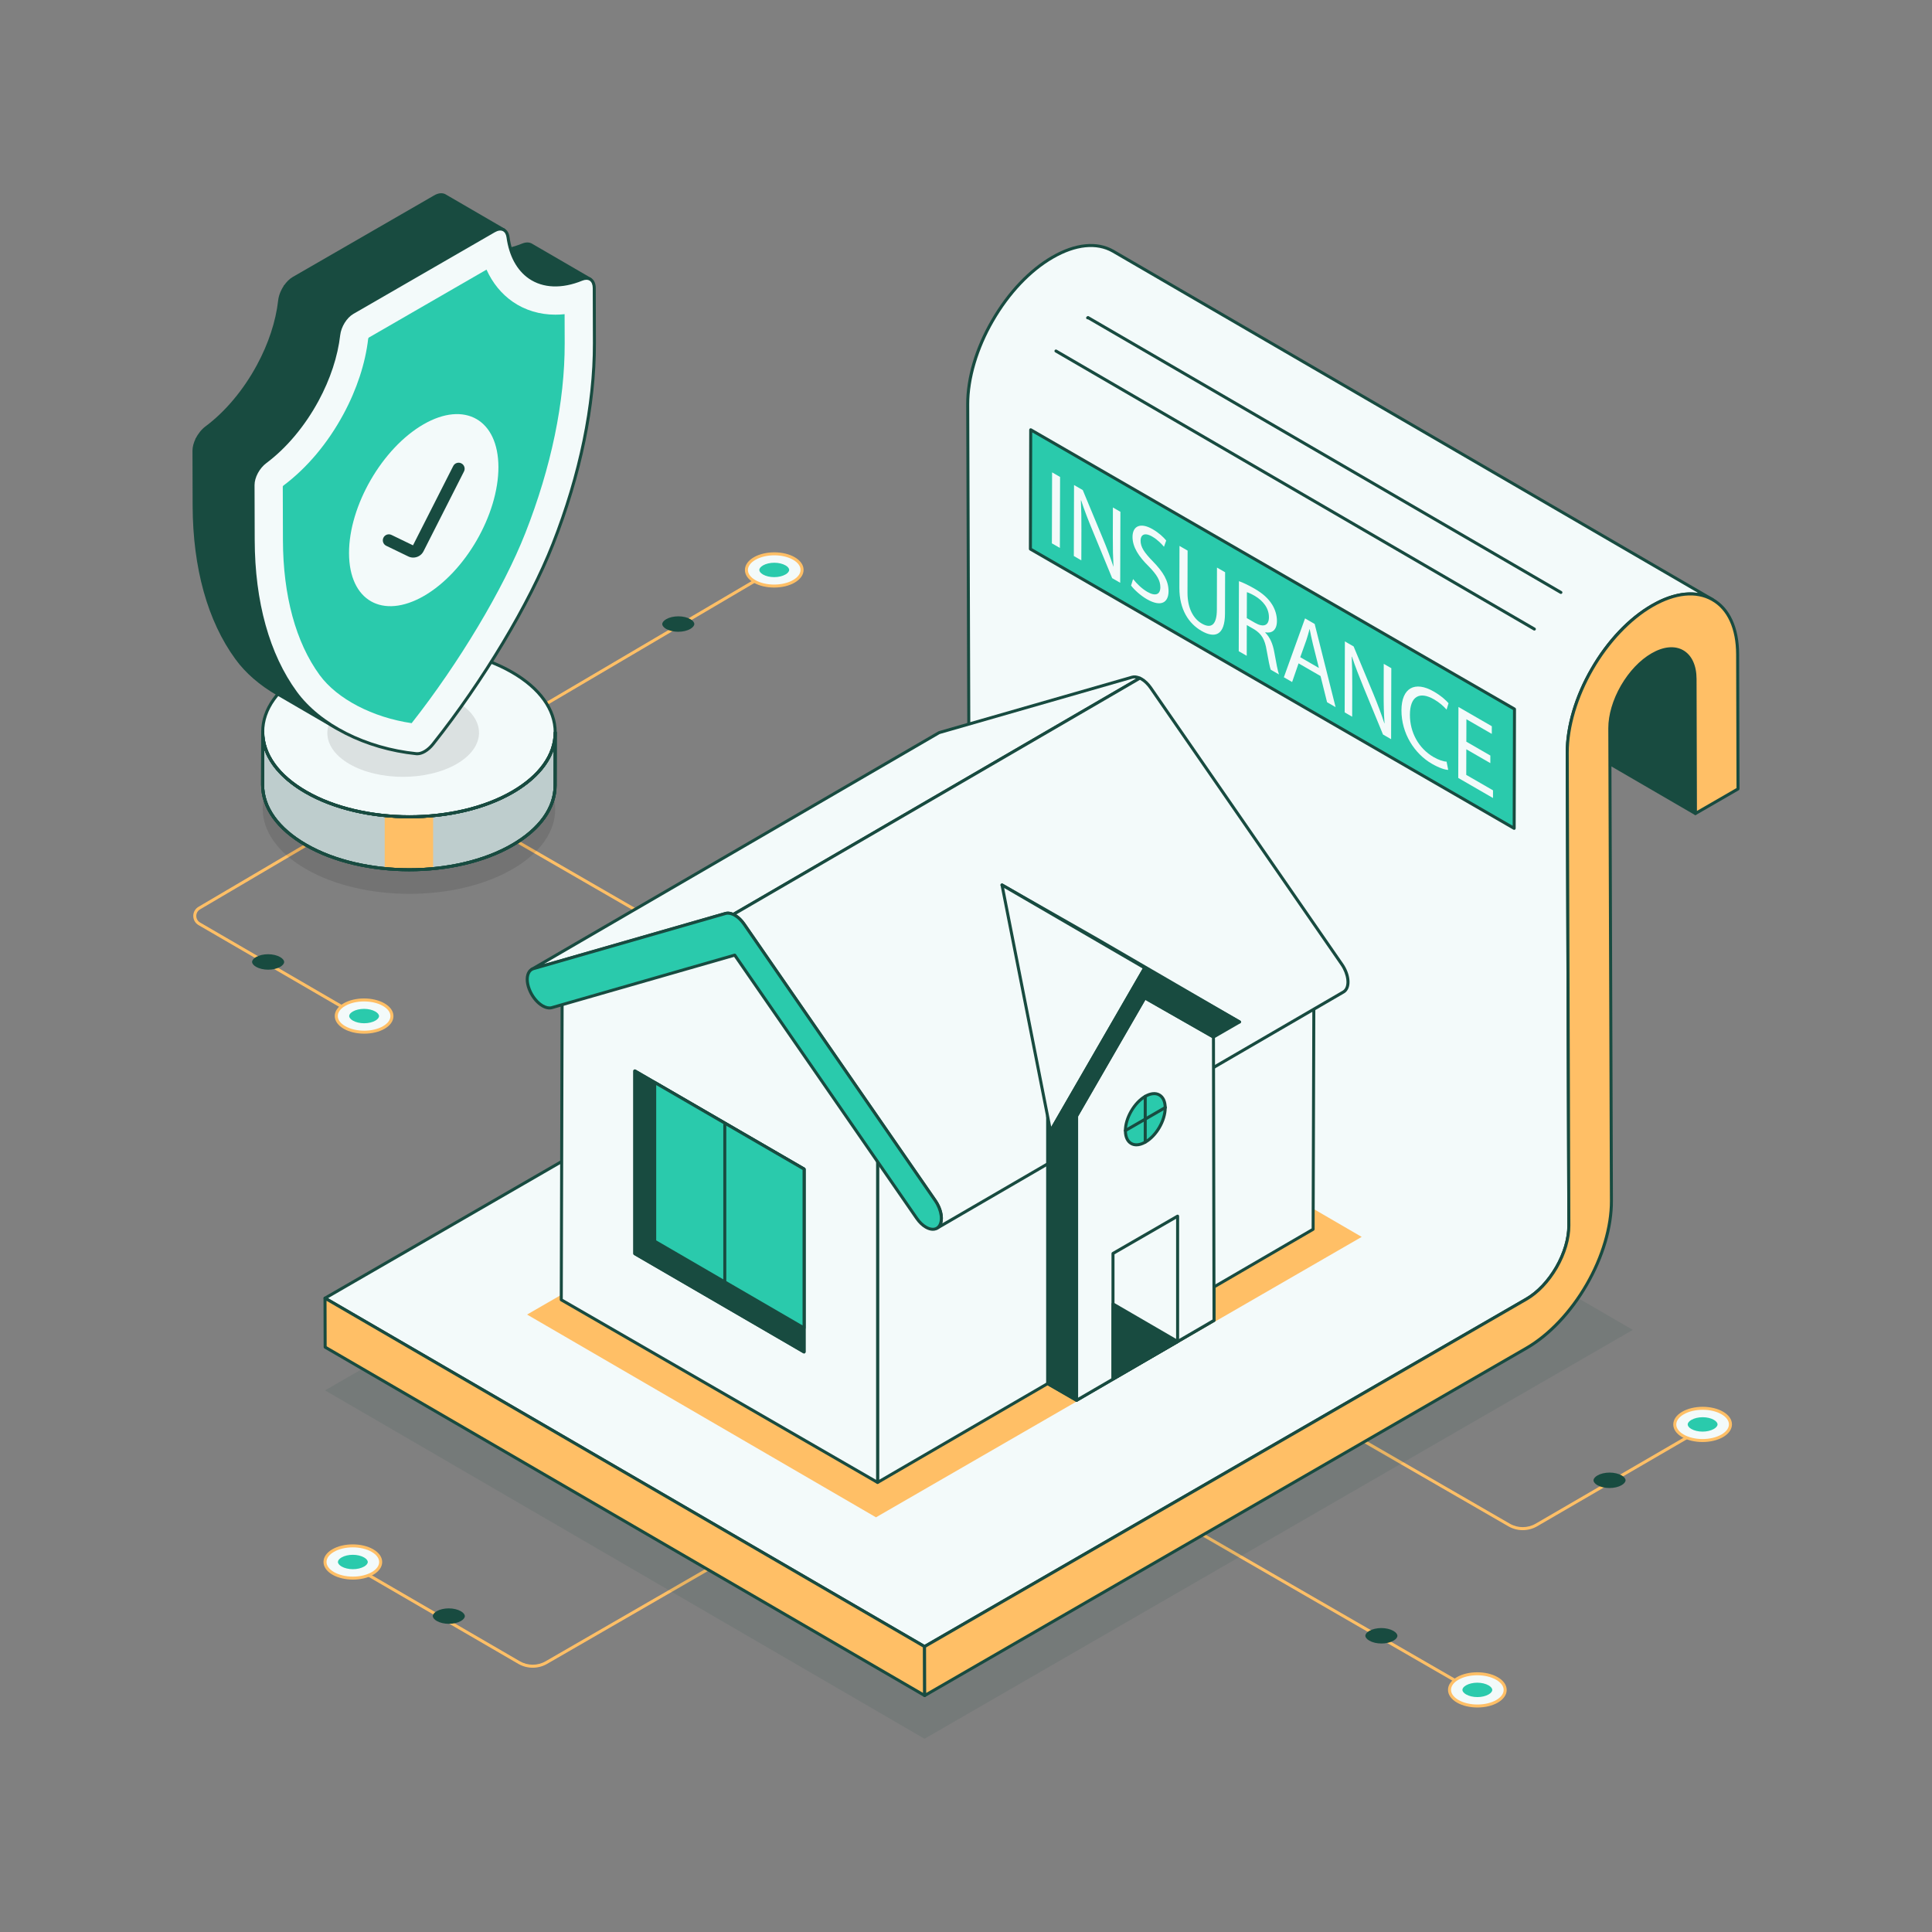 <svg xmlns="http://www.w3.org/2000/svg" enable-background="new 0 0 2500 2500" viewBox="0 0 2500 2500"><rect x="0" y="0" width="2500" height="2500" fill="#808080" stroke="none"/><path fill="#ffbf66" d="M465.02,1317.73c-0.34,0-0.67-0.09-0.98-0.26l-207.1-120.36c-4.28-2.49-6.84-6.94-6.84-11.9    c0.01-4.96,2.58-9.4,6.87-11.88L994.8,738.88c0.94-0.54,2.13-0.24,2.68,0.69c0.54,0.93,0.24,2.12-0.69,2.67L258.93,1176.7    c-3.09,1.78-4.92,4.96-4.93,8.51c0,3.55,1.83,6.74,4.9,8.52L466,1314.09c0.93,0.54,1.24,1.74,0.7,2.67    C466.34,1317.38,465.69,1317.73,465.02,1317.73z" class="colordbdee4 svgShape"/><path fill="#f3fafa" d="M445.77,1329.53c-14.11-8.15-14.19-21.36-0.17-29.51c14.02-8.15,36.84-8.14,50.95,0     c14.11,8.15,14.18,21.36,0.16,29.5S459.88,1337.68,445.77,1329.53z" class="colorfff svgShape"/><path fill="#ffbf66" d="M471.27,1337.55c-9.57,0-19.16-2.11-26.47-6.33c-7.48-4.32-11.6-10.17-11.62-16.5     c-0.01-6.28,4.05-12.1,11.43-16.39c14.55-8.45,38.28-8.44,52.91,0c7.48,4.32,11.59,10.17,11.6,16.49     c0.01,6.28-4.05,12.1-11.43,16.39C490.42,1335.44,480.85,1337.55,471.27,1337.55z M471.03,1295.85c-8.87,0-17.73,1.95-24.45,5.86     c-6.13,3.56-9.5,8.18-9.5,13.01c0.01,4.87,3.44,9.53,9.66,13.12l0,0c13.54,7.82,35.52,7.82,48.98,0c6.14-3.56,9.5-8.18,9.5-13.01     c-0.01-4.87-3.43-9.52-9.65-13.11C488.8,1297.8,479.9,1295.85,471.03,1295.85z" class="colordbdee4 svgShape"/><path fill="#2acaac" d="M471.07,1305.47c5.5,0,10.82,1.25,14.61,3.44c3.04,1.75,4.78,3.91,4.78,5.91c0,1.98-1.71,4.11-4.69,5.84     c-3.75,2.18-9.05,3.43-14.55,3.43c-5.5,0-10.82-1.25-14.59-3.43c-3.04-1.75-4.78-3.91-4.79-5.92c0-1.98,1.7-4.11,4.68-5.84     C460.28,1306.72,465.58,1305.47,471.07,1305.47z" class="color1fb6ff svgShape"/><path fill="#184b40" d="M346.85,1234.77c5.91,0,11.63,1.34,15.69,3.69c3.26,1.88,5.13,4.2,5.14,6.35c0,2.12-1.83,4.41-5.04,6.27    c-4.03,2.34-9.72,3.68-15.62,3.68c-5.9,0-11.62-1.34-15.67-3.69c-3.26-1.88-5.14-4.2-5.14-6.35c0-2.12,1.83-4.41,5.03-6.27    C335.26,1236.11,340.95,1234.77,346.85,1234.77z" class="color373b42 svgShape"/><path fill="#f3fafa" d="M976.49,722.75c-14.11,8.15-14.19,21.36-0.17,29.51c14.01,8.15,36.83,8.14,50.93,0      c14.11-8.15,14.18-21.36,0.16-29.5C1013.4,714.61,990.6,714.6,976.49,722.75z" class="colorfff svgShape"/><path fill="#ffbf66" d="M1001.75,760.28c-9.57,0-19.14-2.11-26.41-6.34c-7.38-4.29-11.43-10.11-11.42-16.39      c0.01-6.32,4.13-12.18,11.61-16.5l0,0c14.63-8.45,38.34-8.44,52.88,0.01c7.38,4.29,11.44,10.11,11.42,16.39      c-0.01,6.32-4.13,12.17-11.6,16.49C1020.92,758.17,1011.33,760.28,1001.75,760.28z M1001.98,718.57      c-8.86,0-17.74,1.96-24.51,5.87l0,0c-6.22,3.59-9.65,8.25-9.66,13.12c-0.01,4.83,3.36,9.45,9.49,13.01      c13.45,7.82,35.43,7.82,48.97-0.01c6.22-3.59,9.64-8.25,9.65-13.11c0.01-4.83-3.36-9.45-9.49-13.01      C1019.7,720.53,1010.85,718.57,1001.98,718.57z M976.5,722.75h0.05H976.5z" class="colordbdee4 svgShape"/><path fill="#2acaac" d="M1001.79,746.81c5.5,0,10.82-1.25,14.6-3.44c3.04-1.75,4.78-3.91,4.78-5.91c0-1.98-1.71-4.11-4.69-5.84      c-3.75-2.18-9.05-3.43-14.54-3.43c-5.49,0-10.81,1.25-14.59,3.43c-3.04,1.75-4.78,3.91-4.79,5.92c0,1.98,1.7,4.11,4.68,5.84      C991,745.56,996.3,746.81,1001.79,746.81z" class="color1fb6ff svgShape"/><path fill="#184b40" d="M877.6,817.51c5.91,0,11.62-1.34,15.68-3.69c3.26-1.88,5.13-4.2,5.14-6.35c0-2.12-1.83-4.41-5.03-6.27     c-4.03-2.34-9.72-3.68-15.62-3.68c-5.9,0-11.61,1.34-15.67,3.69c-3.26,1.88-5.14,4.2-5.14,6.35c0,2.12,1.83,4.41,5.03,6.27     C866.01,816.17,871.7,817.51,877.6,817.51z" class="color373b42 svgShape"/><path fill="#ffbf66" d="M1185.92 1389.3c-.34 0-.67-.08-.98-.26l-677.5-391.16c-.93-.54-1.25-1.73-.72-2.67.54-.94 1.75-1.25 2.67-.71l677.5 391.16c.93.54 1.25 1.73.72 2.67C1187.24 1388.95 1186.59 1389.3 1185.92 1389.3zM689.34 2158.03c-6.46 0-12.93-1.68-18.69-5.02l-207.06-120.33c-.93-.54-1.24-1.74-.7-2.67.53-.94 1.73-1.24 2.67-.71l207.06 120.32c10.28 5.99 23.08 5.99 33.38.05l208.49-120.37c.91-.53 2.11-.23 2.67.71.53.93.21 2.13-.72 2.67l-208.49 120.37C702.2 2156.37 695.77 2158.03 689.34 2158.03z" class="colordbdee4 svgShape"/><path fill="#f3fafa" d="M481.96,2006.45c14.11,8.15,14.19,21.36,0.17,29.51s-36.83,8.14-50.93,0c-14.11-8.15-14.18-21.36-0.16-29.5      C445.05,1998.31,467.85,1998.31,481.96,2006.45z" class="colorfff svgShape"/><path fill="#ffbf66" d="M456.7,2043.99c-9.57,0-19.16-2.11-26.48-6.34c-7.47-4.32-11.59-10.17-11.6-16.49      c-0.01-6.28,4.05-12.1,11.43-16.39c14.54-8.44,38.26-8.45,52.88-0.01c7.48,4.32,11.6,10.17,11.61,16.49      c0.01,6.28-4.05,12.1-11.43,16.39C475.85,2041.88,466.28,2043.99,456.7,2043.99z M456.46,2002.28c-8.86,0-17.72,1.95-24.44,5.86      c-6.14,3.56-9.5,8.19-9.5,13.01c0.01,4.87,3.43,9.52,9.65,13.11c13.54,7.82,35.52,7.83,48.97,0.01c6.13-3.56,9.5-8.18,9.5-13.01      c-0.01-4.87-3.44-9.53-9.66-13.12l0,0C474.21,2004.23,465.34,2002.28,456.46,2002.28z" class="colordbdee4 svgShape"/><path fill="#2acaac" d="M456.66,2030.52c-5.5,0-10.82-1.25-14.6-3.44c-3.04-1.75-4.78-3.91-4.78-5.91c0-1.98,1.71-4.11,4.69-5.84      c3.75-2.18,9.05-3.43,14.54-3.43c5.49,0,10.81,1.25,14.59,3.43c3.04,1.75,4.78,3.91,4.79,5.92c0,1.98-1.7,4.11-4.68,5.84      C467.45,2029.27,462.15,2030.52,456.66,2030.52z" class="color1fb6ff svgShape"/><path fill="#184b40" d="M580.85,2101.22c-5.91,0-11.62-1.34-15.68-3.69c-3.26-1.88-5.13-4.2-5.14-6.35c0-2.12,1.83-4.41,5.03-6.27     c4.03-2.34,9.72-3.68,15.62-3.68c5.9,0,11.61,1.34,15.67,3.69c3.26,1.88,5.14,4.2,5.14,6.35c0,2.12-1.83,4.41-5.03,6.27     C592.44,2099.88,586.75,2101.22,580.85,2101.22z" class="color373b42 svgShape"/><path fill="#ffbf66" d="M1970.41 1980.01c-6.43 0-12.86-1.66-18.6-4.97l-208.49-120.37c-.93-.54-1.25-1.73-.72-2.67.55-.94 1.75-1.25 2.67-.71l208.49 120.37c10.3 5.95 23.1 5.93 33.38-.05l207.06-120.32c.93-.54 2.13-.23 2.67.71.54.93.23 2.12-.7 2.67l-207.06 120.32C1983.35 1978.33 1976.88 1980.01 1970.41 1980.01zM1916.62 2195.99c-.34 0-.67-.08-.98-.26l-468.21-270.32c-.93-.54-1.25-1.73-.72-2.67.55-.94 1.75-1.25 2.67-.71l468.21 270.32c.93.54 1.25 1.73.72 2.66C1917.95 2195.64 1917.29 2195.99 1916.62 2195.99z" class="colordbdee4 svgShape"/><path fill="#f3fafa" d="M2177.8,1828.43c-14.11,8.15-14.19,21.36-0.17,29.51s36.83,8.14,50.93,0c14.11-8.15,14.18-21.36,0.16-29.5      S2191.91,1820.29,2177.8,1828.43z" class="colorfff svgShape"/><path fill="#ffbf66" d="M2203.05,1865.97c-9.57,0-19.14-2.11-26.4-6.34c-7.38-4.29-11.44-10.11-11.43-16.39      c0.01-6.32,4.13-12.18,11.61-16.5l0,0c14.63-8.44,38.34-8.44,52.88,0.01c7.38,4.29,11.44,10.11,11.43,16.39      c-0.01,6.32-4.12,12.17-11.6,16.49C2222.22,1863.85,2212.63,1865.97,2203.05,1865.97z M2178.77,1830.12      c-6.22,3.59-9.65,8.25-9.66,13.12c-0.01,4.83,3.37,9.45,9.5,13.01c13.45,7.82,35.43,7.82,48.97-0.01      c6.22-3.59,9.64-8.25,9.65-13.11c0.01-4.83-3.36-9.45-9.5-13.01C2214.29,1822.31,2192.33,1822.3,2178.77,1830.12      L2178.77,1830.12z" class="colordbdee4 svgShape"/><g><path fill="#2acaac" d="M2203.1,1852.5c5.5,0,10.82-1.25,14.6-3.44c3.04-1.75,4.78-3.91,4.78-5.91c0-1.98-1.71-4.11-4.69-5.84      c-3.75-2.18-9.05-3.43-14.54-3.43c-5.49,0-10.81,1.25-14.59,3.43c-3.04,1.75-4.78,3.91-4.79,5.92c0,1.98,1.7,4.11,4.68,5.84      C2192.3,1851.25,2197.6,1852.5,2203.1,1852.5z" class="color1fb6ff svgShape"/></g><g><path fill="#184b40" d="M2082.65,1925.51c5.91,0,11.62-1.35,15.68-3.69c3.26-1.88,5.13-4.2,5.14-6.35c0-2.12-1.83-4.41-5.03-6.27     c-4.03-2.34-9.72-3.68-15.62-3.68c-5.9,0-11.61,1.34-15.67,3.69c-3.26,1.88-5.14,4.2-5.14,6.35c0,2.12,1.83,4.41,5.03,6.27     C2071.06,1924.17,2076.75,1925.51,2082.65,1925.51z" class="color373b42 svgShape"/></g><g><polygon fill="#184b40" points="420.62 1799.14 1196.34 2249.96 2112.84 1720.88 1337.05 1270.06" opacity=".1" class="color373b42 svgShape"/><path fill="#184b40" d="M1401.33,392.24c10.04,5.76,16.25,17.87,16.25,35.48l0.45,142.51l0.06,31.6l775.75,450.84l-0.06-31.66         l-0.39-142.45c-0.06-17.61-6.22-29.72-16.32-35.48L1401.33,392.24z" class="color373b42 svgShape"/><path fill="#184b40" d="M2193.84,1054.63c-0.34,0-0.68-0.09-0.98-0.26l-775.75-450.84c-0.59-0.35-0.97-0.99-0.97-1.68         l-0.52-174.11c0-16.02-5.34-27.95-15.04-33.66l-0.24-0.14c-0.93-0.54-1.24-1.73-0.71-2.66c0.55-0.93,1.73-1.25,2.66-0.72         c0.09,0.05,0.18,0.1,0.26,0.15l775.5,450.7c11.08,6.32,17.22,19.52,17.29,37.16l0.45,174.11c0,0.7-0.37,1.35-0.98,1.69         C2194.51,1054.54,2194.18,1054.63,2193.84,1054.63z M1420.05,600.71l771.84,448.57l-0.44-170.71         c-0.05-16.18-5.5-28.18-15.33-33.79l-762.9-443.37c4.13,6.86,6.32,15.81,6.32,26.32L1420.05,600.71z" class="color373b42 svgShape"/><g><path fill="#f3fafa" d="M420.59,1679.84l775.75,450.84l778.79-449.61c15.28-8.87,28.88-23.76,38.92-41.05           c10.03-17.35,16.06-36.52,16.06-54.19l-2.14-611.75c-0.06-34.9,12.17-73.94,32.05-108.19           c19.81-34.38,47.53-64.68,77.89-82.17c30.37-17.55,58.14-19.36,78.02-7.9l-775.75-450.84c-19.94-11.4-47.72-9.65-78.09,7.9           c-30.37,17.48-58.01,47.78-77.83,82.17c-19.88,34.25-32.18,73.3-32.05,108.2l2.07,611.82           c0.06,17.61-6.02,36.78-16.06,54.13c-9.97,17.29-23.63,32.24-38.91,41.05L420.59,1679.84z" class="colorfff svgShape"/><path fill="#184b40" d="M1196.34,2132.63c-0.34,0-0.68-0.09-0.98-0.26l-775.75-450.85c-0.6-0.35-0.97-0.99-0.97-1.69           c0-0.7,0.37-1.34,0.98-1.69l778.73-449.61c14.42-8.31,27.99-22.63,38.2-40.34c10.25-17.73,15.85-36.6,15.79-53.15           l-2.07-611.81c-0.13-34.29,11.35-73.06,32.32-109.18c20.94-36.34,48.82-65.77,78.53-82.87           c30.11-17.4,58.53-20.19,80.03-7.9l775.76,450.85c0.93,0.54,1.24,1.73,0.71,2.66c-0.56,0.94-1.76,1.24-2.67,0.71           c0,0,0,0-0.01,0l-0.03-0.02c-19.86-11.42-47.55-8.53-76.03,7.92c-28.76,16.56-56.9,46.24-77.18,81.45           c-20.27,34.93-31.86,74-31.79,107.22l2.13,611.75c0,17.39-5.8,36.98-16.32,55.18c-10.6,18.25-24.67,33.08-39.62,41.76           l-778.8,449.61C1197.01,2132.54,1196.67,2132.63,1196.34,2132.63z M424.48,1679.84l771.85,448.58l777.81-449.05           c14.37-8.34,27.95-22.67,38.21-40.34c10.18-17.61,15.79-36.5,15.79-53.21l-2.13-611.74           c-0.07-33.89,11.71-73.68,32.32-109.18c20.91-36.31,48.83-65.74,78.6-82.88c21.73-12.56,42.54-17.53,60.49-14.71           l-758.22-440.66c-20.23-11.57-47.27-8.77-76.12,7.9c-29.12,16.77-56.51,45.69-77.11,81.45           c-20.33,35.02-31.92,74.1-31.8,107.22l2.07,611.82c0.07,17.22-5.72,36.8-16.31,55.11c-10.56,18.29-24.63,33.12-39.63,41.76           L424.48,1679.84z" class="color373b42 svgShape"/><path fill="#f3fafa" d="M2019.81,766.61l-611.89-355.65c-0.15,0.15-0.3,0.23-0.53,0.3" class="colorfff svgShape"/><path fill="#184b40" d="M2019.81,768.57c-0.34,0-0.67-0.09-0.98-0.26l-611-355.13c-0.96,0.23-1.96-0.32-2.29-1.28           c-0.34-1.02,0.21-2.13,1.23-2.47c0.62-0.62,1.37-0.58,2.13-0.14l611.89,355.65c0.93,0.54,1.24,1.74,0.7,2.67           C2021.14,768.22,2020.48,768.57,2019.81,768.57z" class="color373b42 svgShape"/><g><line x1="1366.41" x2="1985.47" y1="454.22" y2="814.01" fill="#fff"/><path fill="#184b40" d="M1985.47,815.97c-0.34,0-0.67-0.09-0.98-0.26l-619.06-359.8c-0.93-0.54-1.24-1.74-0.7-2.67           c0.53-0.94,1.72-1.24,2.67-0.7l619.06,359.8c0.93,0.54,1.24,1.74,0.7,2.67C1986.79,815.62,1986.14,815.97,1985.47,815.97z" class="color373b42 svgShape"/></g><g><polygon fill="#ffbf66" points="1196.35 2130.67 420.57 1679.84 420.75 1743.2 1196.53 2194.04" class="colordbdee4 svgShape"/><path fill="#184b40" d="M1196.53,2195.99c-0.34,0-0.68-0.09-0.98-0.26l-775.79-450.84c-0.59-0.35-0.97-0.99-0.97-1.68           l-0.18-63.37c0-0.7,0.37-1.35,0.98-1.7c0.61-0.35,1.35-0.35,1.96,0l775.78,450.83c0.59,0.35,0.97,0.99,0.97,1.68           l0.18,63.37c0,0.7-0.37,1.35-0.98,1.69C1197.2,2195.9,1196.87,2195.99,1196.53,2195.99z M422.7,1742.08l771.88,448.56           l-0.18-58.85l-771.87-448.56L422.7,1742.08z" class="color373b42 svgShape"/></g><g><path fill="#ffbf66" d="M2137.88,783.69c-30.34,17.52-58.04,47.78-77.86,82.16c-19.86,34.3-32.13,73.32-32.03,108.23           l2.09,611.78c0.05,17.62-6.02,36.78-16.04,54.17c-10.01,17.3-23.64,32.2-38.93,41.03l-778.75,449.61l0.18,63.37           l778.75-449.61c30.34-17.52,58.04-47.78,77.86-82.16c19.86-34.31,32.17-73.34,32.03-108.23l-2.09-611.78           c-0.01-17.65,6.02-36.78,16.04-54.17c10.01-17.3,23.64-32.2,38.93-41.03c15.34-8.85,28.96-9.68,39.03-3.98           c10.08,5.79,16.24,17.89,16.29,35.51l0.4,142.46l0.09,31.64l55.11-31.82l-0.49-174.1c-0.06-34.94-12.55-59.65-32.54-70.95           C2196.04,764.38,2168.26,766.14,2137.88,783.69z" class="colordbdee4 svgShape"/><path fill="#184b40" d="M1196.53,2195.99c-0.34,0-0.67-0.09-0.98-0.26c-0.6-0.35-0.98-0.99-0.98-1.69l-0.18-63.37           c0-0.7,0.37-1.35,0.98-1.69l778.76-449.61c14.41-8.32,27.98-22.64,38.21-40.32c10.22-17.75,15.82-36.64,15.78-53.19           l-2.1-611.77c-0.09-34.29,11.38-73.08,32.29-109.21c20.91-36.26,48.82-65.69,78.58-82.87l0,0           c30.16-17.4,58.56-20.19,80.02-7.87c21.55,12.18,33.46,37.98,33.52,72.64l0.5,174.1c0,0.7-0.37,1.35-0.98,1.7l-55.1,31.81           c-0.61,0.35-1.34,0.35-1.95,0c-0.6-0.35-0.98-0.99-0.98-1.69l-0.5-174.1c-0.05-16.17-5.49-28.18-15.31-33.82           c-9.85-5.56-23.02-4.15-37.09,3.98c-14.4,8.32-27.98,22.64-38.21,40.32c-10.18,17.67-15.78,36.56-15.78,53.2l2.09,611.77           c0.14,34.22-11.33,73.01-32.29,109.21c-20.9,36.25-48.81,65.68-78.58,82.87l-778.75,449.61           C1197.2,2195.9,1196.87,2195.99,1196.53,2195.99z M1198.3,2131.8l0.18,58.87l775.83-447.93           c28.76-16.61,56.89-46.29,77.15-81.44c20.33-35.1,31.9-74.19,31.77-107.25l-2.09-611.78c-0.01-17.31,5.78-36.89,16.3-55.15           c10.58-18.27,24.66-33.1,39.65-41.75c15.31-8.84,29.88-10.26,40.97-3.99c11.1,6.37,17.23,19.58,17.29,37.2l0.49,170.73           l51.21-29.56l-0.5-172.97c-0.06-33.19-11.26-57.79-31.55-69.25c-20.23-11.62-47.25-8.82-76.13,7.86l0,0           c-28.76,16.6-56.87,46.29-77.15,81.45c-20.28,35.04-31.86,74.13-31.77,107.25l2.1,611.77c0.05,17.23-5.74,36.81-16.3,55.15           c-10.58,18.26-24.66,33.09-39.65,41.75L1198.3,2131.8z" class="color373b42 svgShape"/></g></g><g><polygon fill="#ffbf66" points="682.04 1701.03 1133.51 1963.4 1762.01 1600.54 1310.53 1338.17" class="colordbdee4 svgShape"/><polygon fill="#f3fafa" points="1135.6 1495.51 1700.32 1233.4 1699.18 1590.67 1570.94 1665.27 1570.94 1708.62 1393.09 1811.98 1355.67 1790.37 1135.6 1918.26" class="colorfff svgShape"/><path fill="#184b40" d="M1135.61,1920.21c-0.34,0-0.67-0.09-0.98-0.26c-0.6-0.35-0.98-0.99-0.98-1.69v-422.75                    c0-0.76,0.44-1.45,1.13-1.77l564.71-262.12c0.62-0.28,1.31-0.23,1.87,0.13c0.56,0.36,0.9,0.98,0.9,1.65                    l-1.14,357.27c0,0.69-0.37,1.33-0.97,1.68l-127.27,74.03v42.23c0,0.7-0.37,1.34-0.97,1.69l-177.85,103.36                    c-0.61,0.35-1.35,0.35-1.96,0l-36.45-21.04l-219.08,127.32C1136.28,1920.13,1135.94,1920.21,1135.61,1920.21z                     M1137.56,1496.76v418.11l217.13-126.19c0.61-0.35,1.35-0.35,1.96,0l36.45,21.04l175.9-102.22v-42.23                    c0-0.7,0.37-1.34,0.97-1.69l127.27-74.03l1.13-353.09L1137.56,1496.76z" class="color373b42 svgShape"/><polygon fill="#f3fafa" points="951.36 1216.93 1135.6 1495.51 1135.6 1918.26 726.28 1681.94 727.42 1281.24" class="colorfff svgShape"/><path fill="#184b40" d="M1135.61,1920.21c-0.34,0-0.67-0.09-0.98-0.26l-409.32-236.32c-0.6-0.35-0.98-1-0.98-1.7                    l1.14-400.7c0-0.87,0.58-1.63,1.41-1.87l223.93-64.31c0.82-0.24,1.69,0.08,2.17,0.8l184.25,278.59                    c0.21,0.32,0.32,0.69,0.32,1.08v422.75c0,0.7-0.37,1.34-0.98,1.69                    C1136.28,1920.13,1135.94,1920.21,1135.61,1920.21z M728.24,1680.82l405.42,234.07V1496.1l-183.14-276.9                    l-221.15,63.51L728.24,1680.82z" class="color373b42 svgShape"/><path fill="#f3fafa" d="M1465.02,876.28l-248.61,71.41c-0.82,0.22-1.52,0.49-2.18,0.92l-526.16,305.72                  c0.65-0.38,1.36-0.65,2.18-0.93L938.86,1182c3-0.82,6.42-0.28,9.93,1.32l526.14-305.77                  C1471.41,875.98,1467.97,875.42,1465.02,876.28z" class="colorfff svgShape"/><path fill="#184b40" d="M688.07,1256.29c-0.67,0-1.33-0.35-1.68-0.97c-0.54-0.93-0.23-2.13,0.7-2.67                  c0.01,0,0.02-0.01,0.02-0.01l526.14-305.71c0.67-0.45,1.52-0.82,2.65-1.12l248.57-71.4                  c3.26-0.95,7.14-0.47,11.26,1.37c0.66,0.3,1.11,0.95,1.15,1.68s-0.34,1.42-0.97,1.79l-526.14,305.77                  c-0.54,0.32-1.2,0.36-1.79,0.09c-3.19-1.46-6.17-1.88-8.61-1.22l-248.58,71.4c-0.53,0.18-1.17,0.41-1.71,0.73                  l-0.02,0.01C688.74,1256.21,688.41,1256.29,688.07,1256.29z M1467.95,877.83c-0.85,0-1.65,0.11-2.39,0.32                  c-0.01,0-0.01,0-0.01,0l-248.61,71.41c-0.73,0.2-1.23,0.4-1.62,0.67l-511.65,297.3l234.65-67.4                  c3.13-0.85,6.59-0.51,10.34,1.02l521.53-303.09C1469.41,877.9,1468.66,877.83,1467.95,877.83z M1465.01,876.28h0.05                  H1465.01z" class="color373b42 svgShape"/><g><path fill="#f3fafa" d="M1736.42,1247.92L1489,890.09c-3.54-5.11-7.72-9.08-11.97-11.53c-0.71-0.4-1.41-0.69-2.11-1                  l-526.14,305.77c0.7,0.32,1.39,0.61,2.09,1.01c4.24,2.45,8.43,6.42,11.97,11.53l247.42,357.77                  c8.76,12.73,10.5,28.12,3.81,34.37c-0.54,0.54-1.14,0.98-1.79,1.36l526.16-305.78c0.65-0.38,1.25-0.82,1.79-1.36                  C1746.92,1275.98,1745.18,1260.59,1736.42,1247.92z" class="colorfff svgShape"/><path fill="#184b40" d="M1212.27,1591.33c-0.67,0-1.33-0.35-1.68-0.97c-0.54-0.93-0.23-2.13,0.7-2.67                  c0.56-0.32,1.01-0.66,1.41-1.06c5.91-5.54,4.05-20.12-4.05-31.88l-247.41-357.77c-3.32-4.8-7.24-8.59-11.33-10.95                  c-0.53-0.31-1.07-0.54-1.59-0.78c-0.67-0.3-1.27-1.02-1.31-1.75c-0.04-0.73,0.18-1.49,0.81-1.86l526.14-305.77                  c0.56-0.31,1.2-0.35,1.78-0.09c0.99,0.44,1.62,0.72,2.26,1.08c4.63,2.67,8.98,6.86,12.61,12.13l247.42,357.83l0,0                  c9.45,13.68,11,29.87,3.53,36.85c-0.56,0.57-1.28,1.11-2.13,1.62l-526.17,305.78                  C1212.94,1591.24,1212.61,1591.33,1212.27,1591.33z M952.83,1183.24c4.23,2.67,8.23,6.63,11.62,11.52l247.41,357.77                  c7.2,10.47,9.82,22.4,7.33,30.56l518.25-301.18c0.56-0.33,1.01-0.67,1.39-1.05c5.94-5.56,4.08-20.11-4.02-31.83                  L1487.39,891.2c-3.31-4.79-7.23-8.58-11.33-10.95c-0.34-0.19-0.67-0.35-1.02-0.5L952.83,1183.24z" class="color373b42 svgShape"/></g><g><path fill="#2acaac" d="M950.88,1184.36c4.22,2.44,8.44,6.41,11.97,11.53l247.4,357.78                  c8.76,12.69,10.49,28.08,3.83,34.35c-3.91,3.74-9.92,3.42-15.97-0.07c-4.17-2.41-8.36-6.35-11.93-11.53                  l-235.45-340.49l-236.61,67.95c-3.61,1.03-7.83,0.1-12.01-2.31c-6.05-3.49-12.01-10.09-15.9-18.32                  c-6.6-13.93-4.79-27.27,4.01-29.82l248.62-71.41C942.42,1181.01,946.66,1181.92,950.88,1184.36z" class="color1fb6ff svgShape"/><path fill="#184b40" d="M1207.12,1592.64c-3.09,0-6.51-1-9.98-3c-4.58-2.64-8.92-6.83-12.56-12.11l-234.66-339.34                  l-235.26,67.56c-4.02,1.15-8.7,0.29-13.53-2.5c-6.67-3.85-12.75-10.84-16.68-19.17                  c-4.49-9.47-5.42-19.02-2.48-25.55c1.61-3.57,4.28-5.98,7.72-6.97l248.62-71.41c4.04-1.15,8.72-0.28,13.54,2.51                  c4.61,2.67,8.97,6.85,12.61,12.11l247.4,357.78c9.44,13.68,11.01,29.88,3.56,36.88                  C1213.2,1591.57,1210.33,1592.64,1207.12,1592.64z M950.74,1233.98c0.63,0,1.23,0.3,1.61,0.84l235.46,340.49                  c3.31,4.81,7.22,8.59,11.3,10.94c5.56,3.21,10.53,3.33,13.64,0.35c5.88-5.54,4-20.11-4.09-31.83l-247.4-357.78                  c-3.25-4.72-7.29-8.6-11.34-10.95c-3.85-2.22-7.58-2.98-10.52-2.14l-248.61,71.4c-2.34,0.68-4.11,2.3-5.24,4.83                  c-2.44,5.42-1.49,13.95,2.45,22.28c3.55,7.53,9.2,14.05,15.11,17.46c3.89,2.25,7.53,2.97,10.5,2.13l236.6-67.95                  C950.38,1234.01,950.55,1233.98,950.74,1233.98z" class="color373b42 svgShape"/></g><g><polygon fill="#f3fafa" points="1393.09 1444.13 1393.09 1811.98 1570.94 1708.55 1570.22 1341.86 1481.39 1291.19" class="colorfff svgShape"/><path fill="#184b40" d="M1393.09,1813.93c-0.34,0-0.67-0.09-0.98-0.26c-0.6-0.35-0.98-0.99-0.98-1.69v-367.85      c0-0.34,0.09-0.68,0.26-0.98l88.3-152.93c0.54-0.93,1.73-1.25,2.66-0.72l88.83,50.67c0.61,0.34,0.98,0.99,0.98,1.69l0.72,366.68      c0,0.7-0.37,1.34-0.97,1.69l-177.85,103.43C1393.77,1813.84,1393.42,1813.93,1393.09,1813.93z M1395.04,1444.65v363.94      l173.95-101.16l-0.72-364.43l-86.16-49.15L1395.04,1444.65z" class="color373b42 svgShape"/></g><g><polygon fill="#184b40" points="1355.67 1444.02 1355.67 1790.37 1393.09 1811.94 1393.09 1422.25" class="color373b42 svgShape"/><path fill="#184b40" d="M1393.1,1813.89c-0.34,0-0.67-0.09-0.98-0.26l-37.43-21.57c-0.6-0.35-0.98-0.99-0.98-1.69v-346.35      c0-0.7,0.37-1.34,0.97-1.69l37.43-21.77c0.61-0.35,1.35-0.35,1.96-0.01c0.6,0.35,0.98,0.99,0.98,1.69v389.69      c0,0.7-0.37,1.34-0.98,1.69C1393.77,1813.81,1393.43,1813.89,1393.1,1813.89z M1357.62,1789.24l33.53,19.32v-382.92l-33.53,19.5      V1789.24z" class="color373b42 svgShape"/></g><g><polygon fill="#f3fafa" points="1481.28 1252.5 1296.6 1145.17 1419.25 1215.07 1603.93 1322.4" class="colorfff svgShape"/><path fill="#184b40" d="M1603.93,1324.35c-0.33,0-0.66-0.08-0.97-0.26l-122.66-69.9c0,0-0.01-0.01-0.02-0.01l-184.68-107.32         c-0.93-0.54-1.24-1.73-0.71-2.66c0.53-0.93,1.74-1.25,2.66-0.72l122.66,69.9l184.7,107.34c0.93,0.54,1.24,1.73,0.71,2.66         C1605.27,1324,1604.6,1324.35,1603.93,1324.35z" class="color373b42 svgShape"/><polygon fill="#f3fafa" points="1359.37 1463.59 1296.6 1145.17 1481.28 1252.5" class="colorfff svgShape"/><path fill="#184b40" d="M1359.37,1465.55c-0.11,0-0.21-0.01-0.32-0.03c-0.8-0.13-1.44-0.75-1.59-1.55l-62.77-318.42         c-0.15-0.75,0.15-1.52,0.78-1.97c0.63-0.45,1.46-0.48,2.12-0.1l184.68,107.32c0.93,0.54,1.24,1.73,0.71,2.66l-121.91,211.1         C1360.7,1465.18,1360.06,1465.55,1359.37,1465.55z M1299.35,1149.03l60.93,309.09l118.34-204.91L1299.35,1149.03z" class="color373b42 svgShape"/><g><polygon fill="#184b40" points="1481.28 1252.5 1603.93 1322.4 1570.22 1341.86 1481.39 1291.19 1393.09 1444.13 1359.37 1463.59" class="color373b42 svgShape"/><path fill="#184b40" d="M1359.37,1465.55c-0.5,0-1.01-0.2-1.38-0.57c-0.62-0.62-0.75-1.59-0.31-2.36l121.91-211.1         c0.54-0.93,1.73-1.25,2.66-0.72l122.66,69.9c0.6,0.35,0.98,0.99,0.98,1.69c0,0.7-0.37,1.35-0.98,1.7l-33.72,19.47         c-0.61,0.35-1.35,0.35-1.94,0l-87.15-49.71l-87.32,151.25c-0.18,0.3-0.42,0.54-0.72,0.71l-33.72,19.47         C1360.04,1465.46,1359.71,1465.55,1359.37,1465.55z M1482,1255.15l-117.29,203.11l26.96-15.57l88.03-152.48         c0.54-0.93,1.73-1.25,2.66-0.72l87.85,50.11l29.8-17.2L1482,1255.15z" class="color373b42 svgShape"/></g></g><g><polygon fill="#f3fafa" points="1523.83 1573.69 1523.83 1735.92 1440.21 1784.19 1440.21 1621.96" class="colorfff svgShape"/><path fill="#184b40" d="M1440.21,1786.15c-0.34,0-0.67-0.09-0.98-0.26c-0.6-0.35-0.98-0.99-0.98-1.69v-162.23       c0-0.7,0.37-1.34,0.98-1.69l83.62-48.28c0.61-0.35,1.34-0.35,1.95,0c0.6,0.35,0.98,0.99,0.98,1.69v162.23       c0,0.7-0.37,1.34-0.98,1.69l-83.62,48.28C1440.88,1786.06,1440.54,1786.15,1440.21,1786.15z M1442.16,1623.09v157.73       l79.71-46.02v-157.72L1442.16,1623.09z" class="color373b42 svgShape"/><g><polygon fill="#184b40" points="1523.83 1735.92 1440.21 1784.19 1440.21 1687.32" class="color373b42 svgShape"/><path fill="#184b40" d="M1440.21,1786.15c-0.34,0-0.67-0.09-0.98-0.26c-0.6-0.35-0.98-0.99-0.98-1.69v-96.88       c0-0.7,0.37-1.34,0.98-1.69c0.61-0.35,1.35-0.35,1.96,0.01l83.62,48.6c0.6,0.35,0.97,0.99,0.97,1.69c0,0.7-0.37,1.34-0.98,1.69       l-83.62,48.28C1440.88,1786.06,1440.54,1786.15,1440.21,1786.15z M1442.16,1690.71v90.1l77.77-44.9L1442.16,1690.71z" class="color373b42 svgShape"/></g></g><g><polygon fill="#f3fafa" points="1040.44 1512.8 1040.44 1749.4 821.45 1622.19 821.45 1385.79" class="colorfff svgShape"/><path fill="#184b40" d="M1040.44,1751.35c-0.34,0-0.68-0.09-0.98-0.26l-218.99-127.2c-0.59-0.35-0.97-0.99-0.97-1.69v-236.4       c0-0.7,0.37-1.34,0.98-1.69c0.61-0.35,1.36-0.35,1.95,0l218.99,127.01c0.6,0.35,0.98,0.99,0.98,1.69v236.6       c0,0.7-0.37,1.34-0.98,1.69C1041.11,1751.26,1040.77,1751.35,1040.44,1751.35z M823.4,1621.07l215.08,124.93v-232.08       L823.4,1389.18V1621.07z" class="color373b42 svgShape"/><polygon fill="#184b40" points="1040.46 1512.79 1040.46 1749.41 821.43 1622.23 821.43 1385.76 847.16 1400.71" class="color373b42 svgShape"/><path fill="#184b40" d="M1040.46,1751.36c-0.34,0-0.68-0.09-0.98-0.26l-219.03-127.18c-0.59-0.35-0.97-0.99-0.97-1.69v-236.47       c0-0.7,0.37-1.34,0.98-1.69c0.61-0.35,1.35-0.35,1.96,0l219.02,127.03c0.6,0.35,0.98,0.99,0.98,1.69v236.62       c0,0.7-0.37,1.34-0.98,1.69C1041.13,1751.27,1040.79,1751.36,1040.46,1751.36z M823.38,1621.11l215.13,124.91v-232.11       l-215.13-124.76V1621.11z" class="color373b42 svgShape"/><g><polygon fill="#2acaac" points="1040.46 1512.79 1040.46 1718.46 847.16 1606.15 847.16 1400.71" class="color1fb6ff svgShape"/><path fill="#184b40" d="M1040.46,1720.41c-0.34,0-0.68-0.09-0.98-0.26l-193.29-112.31c-0.59-0.35-0.97-0.99-0.97-1.69v-205.45        c0-0.7,0.37-1.34,0.98-1.69c0.61-0.35,1.36-0.35,1.95,0l193.29,112.08c0.6,0.35,0.98,0.99,0.98,1.69v205.67        c0,0.7-0.37,1.34-0.98,1.69C1041.13,1720.33,1040.79,1720.41,1040.46,1720.41z M849.12,1605.03l189.39,110.04v-201.16        l-189.39-109.82V1605.03z" class="color373b42 svgShape"/></g></g><g><path fill="#2acaac" d="M1507.77,1433.41c0,16.38-11.44,36.24-25.71,44.46c-14.21,8.17-25.76,1.66-25.81-14.72       c-0.05-16.38,11.44-36.24,25.66-44.46C1496.13,1410.48,1507.72,1417.03,1507.77,1433.41z" class="color1fb6ff svgShape"/><path fill="#184b40" d="M1470.51,1483.35c-2.8,0-5.4-0.66-7.7-1.99c-5.46-3.15-8.48-9.61-8.5-18.21       c-0.05-16.93,11.89-37.63,26.63-46.15c7.54-4.35,14.72-5.01,20.24-1.83c5.48,3.15,8.51,9.63,8.54,18.23c0,0,0,0,0,0.01       c0,17.26-11.71,37.53-26.68,46.15C1478.66,1482.08,1474.39,1483.35,1470.51,1483.35z M1493.49,1417.09       c-3.21,0-6.81,1.11-10.59,3.29c-13.66,7.89-24.73,27.08-24.68,42.76c0.02,7.15,2.35,12.42,6.55,14.84       c4.25,2.46,10.05,1.8,16.33-1.81c13.64-7.85,24.72-27.04,24.72-42.77c-0.02-7.15-2.36-12.43-6.58-14.86       C1497.54,1417.58,1495.61,1417.09,1493.49,1417.09z" class="color373b42 svgShape"/></g></g></g><g><path fill="#184b40" d="M1481.92,1479.82c-1.07,0-1.95-0.87-1.95-1.95v-59.17c0-1.08,0.88-1.95,1.95-1.95c1.07,0,1.95,0.87,1.95,1.95    v59.17C1483.87,1478.95,1482.99,1479.82,1481.92,1479.82z" class="color373b42 svgShape"/></g><g><line x1="1456.26" x2="1507.97" y1="1462.95" y2="1433.1" fill="#f0f2f5"/><path fill="#184b40" d="M1456.26,1464.9c-0.67,0-1.33-0.35-1.69-0.98c-0.53-0.93-0.21-2.13,0.72-2.67l51.71-29.85    c0.91-0.53,2.12-0.22,2.67,0.71c0.53,0.93,0.21,2.13-0.72,2.67l-51.71,29.85C1456.94,1464.82,1456.6,1464.9,1456.26,1464.9z" class="color373b42 svgShape"/></g><g><polygon fill="#2acaac" points="1333.75 556.13 1333.35 710.48 1959.34 1071.9 1959.74 917.55" class="color1fb6ff svgShape"/><path fill="#184b40" d="M1959.34,1073.85c-0.34,0-0.67-0.09-0.98-0.26l-625.99-361.42c-0.6-0.35-0.98-1-0.98-1.7l0.4-154.35     c0-0.7,0.37-1.34,0.98-1.69c0.61-0.34,1.34-0.34,1.95,0l625.99,361.42c0.6,0.35,0.98,1,0.98,1.7l-0.4,154.35     c0,0.7-0.37,1.34-0.98,1.69C1960.01,1073.76,1959.67,1073.85,1959.34,1073.85z M1335.3,709.36l622.09,359.17l0.4-149.85     L1335.7,559.5L1335.3,709.36z" class="color373b42 svgShape"/></g><g><polygon fill="#f3fafa" points="1371.73 617.18 1371.47 709.04 1361.14 703.08 1361.4 611.22" class="colorfff svgShape"/><path fill="#f3fafa" d="M1449.8 662.26l-.26 91.85-10.42-6.01-25.24-61.29c-5.58-13.47-10.89-26.99-14.87-39.32l-.36 0c.59 11.92.74 23.07.69 38.31l-.11 39.28-9.7-5.6.26-91.85 11.3 6.53 25.42 61.19c5.93 14.18 10.54 26.57 14.34 38.2-.68-12.79-.91-24.2-.87-38.41l.11-38.46L1449.8 662.26zM1491.37 684.72c8.19 4.73 14.15 10.32 17.7 14.73l-2.88 8.07c-2.67-3.18-8-9.02-15.21-13.19-10.95-6.32-15.07-1.22-15.08 5.12-.02 8.59 4.86 15.61 15.79 26.84 13.51 13.85 20.44 25.32 20.4 38.82-.04 14.12-9.24 21.1-28.12 10.2-7.65-4.42-16.1-11.86-20.37-17.6l2.61-8.43c4.62 5.95 11.38 12.51 18.5 16.62 10.59 6.12 16.75 3.32 16.78-5.99.02-8.59-4.23-15.97-14.99-27-13.07-12.77-21.06-25.17-21.02-38.16C1465.53 680.46 1475.88 675.78 1491.37 684.72zM1585.28 740.48l-.15 53.5c-.08 28.23-13.11 32.39-30.38 22.42-16.38-9.46-28.72-27.44-28.64-55.88l.15-54.11 10.5 6.06-.15 54.32c-.06 20.66 7.84 33.93 18.52 40.1 11.84 6.84 19.43 2.2 19.49-18.15l.15-54.32L1585.28 740.48zM1648.92 843.92c2.55 14.38 4.48 24.31 6.07 28.81l-10.68-6.17c-1.24-3.28-3-12.28-5.28-25.08-2.28-14.02-6.54-21.19-15.97-27.05l-9.7-5.6-.11 39.79-10.33-5.96.26-90.63c5.26 1.81 12.73 5.41 19.86 9.52 11.04 6.37 18.15 12.84 23.12 20.83 3.99 6.4 6.2 14.03 6.18 21.09-.03 12.17-6.64 16.35-15.11 14.74l0 .41C1643.36 824.62 1647.08 833.33 1648.92 843.92zM1623.97 805.95c11.04 6.37 18 3.43 18.03-7.11.03-11.86-7.43-21.3-18.29-27.77-4.99-2.88-8.55-4.32-10.24-4.79l-.1 33.55L1623.97 805.95M1701.18 807.39l27.07 107.63-11.04-6.37-8.46-33.88-28.4-16.39-8.36 24.17-10.68-6.17 27.41-76.18L1701.18 807.39zM1682.51 850.41l24.12 13.93-7.76-31.02c-1.76-6.96-2.9-13.15-4.14-19.19l-.18-.1c-1.26 4.8-2.52 9.61-4.14 14.31L1682.51 850.41M1800.35 864.65l-.26 91.85-10.5-6.06-25.24-61.29c-5.49-13.41-10.8-26.93-14.87-39.32l-.36 0c.59 11.92.74 23.07.69 38.31l-.11 39.28-9.7-5.6.26-91.85 11.31 6.53 25.5 61.24c5.84 14.13 10.45 26.52 14.25 38.14l.27.05c-.94-12.84-1.18-24.25-1.14-38.46l.11-38.46L1800.35 864.65zM1855.36 894.88c9.97 5.76 16.28 11.86 19.04 15.09l-2.52 8.28c-3.91-4.51-9.51-9.39-16.19-13.24-18.69-10.79-31.2-4.18-31.26 19.96-.06 22.51 11.11 43.4 30.61 54.66 6.32 3.65 12.73 5.81 16.83 5.93l2.11 10.65c-3.75-.01-11.41-2.28-21.11-7.89-22.52-13-39.48-39.18-39.39-69.26C1813.56 890.31 1830.62 880.59 1855.36 894.88z" class="colorfff svgShape"/><polygon fill="#f3fafa" points="1930.4 939.74 1930.37 949.66 1897.53 930.69 1897.44 959.74 1928.51 977.68 1928.48 987.5 1897.42 969.56 1897.32 1002.7 1931.95 1022.7 1931.92 1032.62 1886.97 1006.66 1887.23 914.81" class="colorfff svgShape"/></g><g><path d="M662.59,969.52c74.12,42.79,74.51,112.2,0.84,155.01c-73.67,42.81-193.46,42.79-267.58,0        c-74.15-42.81-74.61-112.22-0.94-155.03C468.58,926.69,588.44,926.71,662.59,969.52z" opacity=".1"/><path fill="#becdcd" d="M339.82,1015.35c-0.06,28.24,18.56,56.53,55.91,78.05c28.91,16.71,64.73,26.88,102.09,30.52        c20.71,2.1,41.92,2.1,62.63,0.12c37.73-3.58,73.85-13.81,102.83-30.64c36.62-21.27,54.93-49.07,54.99-76.94l0.12-68.62        c-0.06,27.93-18.37,55.73-54.99,77c-29.04,16.89-65.22,27.13-102.95,30.64c-20.71,1.97-41.92,1.97-62.63-0.12        c-37.3-3.64-73.12-13.87-101.97-30.52c-37.3-21.45-55.92-49.69-55.92-77.98L339.82,1015.35z" class="colorbec4cd svgShape"/><path fill="#ffbf66" d="M497.82,1055.36v68.55c20.71,2.1,41.92,2.1,62.63,0.12v-68.55       C539.75,1057.46,518.54,1057.46,497.82,1055.36z" class="colordbdee4 svgShape"/><path fill="#184b40" d="M529.69,1127.39c-48.81,0-97.66-10.76-134.94-32.28c-36.77-21.23-56.97-49.57-56.88-79.79l0.12-68.44        c0-0.04,0-0.08,0-0.13c0-1.07,0.88-1.95,1.95-1.95c0,0,0,0,0.01,0c1.07,0,1.94,0.88,1.94,1.95v0c0,0,0,0,0,0.01v0.1        c-0.03,28.73,19.47,55.82,54.93,76.29c73.47,42.42,192.64,42.42,265.62,0c34.76-20.21,53.95-46.95,54.03-75.3        c0-1.07,0.88-1.95,1.95-1.95c0,0,0,0,0.01,0c1.07,0,1.94,0.88,1.94,1.95l-0.12,68.56c-0.08,29.8-19.96,57.74-55.97,78.66        C627.25,1116.63,578.5,1127.39,529.69,1127.39z M341.86,969.51l-0.08,45.82c-0.08,28.77,19.42,55.9,54.93,76.4        c73.47,42.42,192.64,42.42,265.62,0c34.76-20.2,53.95-46.95,54.03-75.3l0.08-45.98c-7.45,21.15-25.3,40.55-52.03,56.09        c-74.09,43.05-194.99,43.04-269.54,0C367.52,1010.76,349.34,991.03,341.86,969.51z" class="color373b42 svgShape"/><path fill="#f3fafa" d="M662.59,869.84c74.12,42.79,74.51,112.2,0.84,155.01c-73.67,42.81-193.46,42.79-267.58,0        c-74.15-42.81-74.61-112.22-0.94-155.03C468.58,827.01,588.44,827.03,662.59,869.84z" class="colorfff svgShape"/><path fill="#184b40" d="M529.82,1058.83c-48.81,0-97.67-10.76-134.95-32.28c-36.64-21.15-56.83-49.39-56.88-79.51        c-0.04-29.89,19.82-57.91,55.94-78.9c74.11-43.06,195.06-43.05,269.64,0.02l0,0c36.59,21.13,56.77,49.34,56.81,79.45        c0.05,29.91-19.83,57.94-55.97,78.94C627.37,1048.07,578.62,1058.83,529.82,1058.83z M528.54,839.7        c-48.11,0-96.15,10.6-132.65,31.81c-34.86,20.26-54.04,47.08-54,75.52c0.05,28.67,19.55,55.71,54.93,76.13        c73.47,42.42,192.64,42.42,265.62,0c34.88-20.27,54.08-47.11,54.03-75.56c-0.04-28.65-19.52-55.67-54.86-76.07        C624.86,850.31,576.67,839.7,528.54,839.7z" class="color373b42 svgShape"/><g><path fill="#184b40" d="M529.69,1127.39c-48.81,0-97.66-10.76-134.94-32.28c-36.77-21.23-56.97-49.57-56.88-79.79l0.12-68.44        c0-0.04,0-0.08,0-0.13c0-1.07,0.88-1.95,1.95-1.95c0,0,0,0,0.01,0c1.07,0,1.94,0.88,1.94,1.95v0c0,0,0,0,0,0.01v0.1        c-0.03,28.73,19.47,55.82,54.93,76.29c73.47,42.42,192.64,42.42,265.62,0c34.76-20.21,53.95-46.95,54.03-75.3        c0-1.07,0.88-1.95,1.95-1.95c0,0,0,0,0.01,0c1.07,0,1.94,0.88,1.94,1.95l-0.12,68.56c-0.08,29.8-19.96,57.74-55.97,78.66        C627.25,1116.63,578.5,1127.39,529.69,1127.39z M341.86,969.51l-0.08,45.82c-0.08,28.77,19.42,55.9,54.93,76.4        c73.47,42.42,192.64,42.42,265.62,0c34.76-20.2,53.95-46.95,54.03-75.3l0.08-45.98c-7.45,21.15-25.3,40.55-52.03,56.09        c-74.09,43.05-194.99,43.04-269.54,0C367.52,1010.76,349.34,991.03,341.86,969.51z" class="color373b42 svgShape"/></g><g><path fill="#184b40" d="M529.69,1127.39c-48.81,0-97.66-10.76-134.94-32.28c-36.77-21.23-56.97-49.57-56.88-79.79l0.12-68.44        c0-0.04,0-0.08,0-0.13c0-1.07,0.88-1.95,1.95-1.95c0,0,0,0,0.01,0c1.07,0,1.94,0.88,1.94,1.95v0c0,0,0,0,0,0.01v0.1        c-0.03,28.73,19.47,55.82,54.93,76.29c73.47,42.42,192.64,42.42,265.62,0c34.76-20.21,53.95-46.95,54.03-75.3        c0-1.07,0.88-1.95,1.95-1.95c0,0,0,0,0.01,0c1.07,0,1.94,0.88,1.94,1.95l-0.12,68.56c-0.08,29.8-19.96,57.74-55.97,78.66        C627.25,1116.63,578.5,1127.39,529.69,1127.39z M341.86,969.51l-0.08,45.82c-0.08,28.77,19.42,55.9,54.93,76.4        c73.47,42.42,192.64,42.42,265.62,0c34.76-20.2,53.95-46.95,54.03-75.3l0.08-45.98c-7.45,21.15-25.3,40.55-52.03,56.09        c-74.09,43.05-194.99,43.04-269.54,0C367.52,1010.76,349.34,991.03,341.86,969.51z" class="color373b42 svgShape"/></g><g><path d="M452.51,908.2c-38.44,22.2-38.6,58.2-0.41,80.4c38.19,22.2,100.3,22.2,138.75,0c38.44-22.2,38.69-58.2,0.5-80.4           C553.16,886.01,490.95,886.01,452.51,908.2z" opacity=".1"/><path fill="#184b40" d="M763.74,361.34l-76.4-44.4c-2.87-1.67-6.74-1.72-11.07,0.07c-24.77,10.11-46.93,9.46-63.74-0.31            l76.4,44.4c16.81,9.77,38.97,10.41,63.74,0.31C757.01,359.62,760.87,359.67,763.74,361.34z" class="color373b42 svgShape"/><path fill="#184b40" d="M718.59,370.6c-11.26,0-21.67-2.61-30.64-7.82l-76.39-44.4c-0.93-0.54-1.24-1.74-0.7-2.67            c0.53-0.93,1.72-1.24,2.67-0.7c16.86,9.8,38.3,9.87,62.02,0.19c4.78-1.97,9.32-1.96,12.79,0.06l76.4,44.4            c0.93,0.54,1.24,1.73,0.7,2.67c-0.54,0.94-1.75,1.24-2.66,0.71l-0.01,0l-0.01-0.01c-2.4-1.38-5.71-1.31-9.34,0.19            C741.32,368.14,729.55,370.6,718.59,370.6z M631.3,325.35l58.61,34.06c16.85,9.79,38.28,9.87,62.02,0.18            c1.07-0.44,2.13-0.78,3.17-1.02l-68.74-39.95c-2.38-1.39-5.71-1.32-9.34,0.18C660.82,325.42,645.19,327.61,631.3,325.35z" class="color373b42 svgShape"/><path fill="#184b40" d="M379.8,360.09l183.09-105.64c5.03-2.86,9.46-3.15,12.71-1.28l76.47,44.44            c-3.25-1.97-7.78-1.67-12.71,1.18L456.27,404.53c-4.1,2.36-7.79,6.1-10.79,10.48l-76.42-44.42            C372.07,366.2,375.75,362.44,379.8,360.09z" class="color373b42 svgShape"/><path fill="#184b40" d="M445.49,416.96c-0.34,0-0.67-0.09-0.98-0.26l-76.43-44.42c-0.46-0.27-0.8-0.73-0.92-1.26            c-0.11-0.53-0.01-1.08,0.3-1.53c3.34-4.88,7.27-8.72,11.37-11.1c0.01,0,0.01,0,0.01,0l183.09-105.63            c5.48-3.12,10.67-3.57,14.66-1.28l76.21,44.29c0.1,0.06,0.2,0.11,0.3,0.17c0.91,0.55,1.21,1.74,0.66,2.66            c-0.55,0.93-1.73,1.23-2.66,0.69l-0.24-0.14c-2.69-1.49-6.5-1.01-10.51,1.32L457.25,406.22c-3.65,2.1-7.16,5.52-10.15,9.9            C446.72,416.66,446.11,416.96,445.49,416.96z M371.9,369.99l73.03,42.44c3.09-4.16,6.65-7.46,10.37-9.6L638.39,297.1            c1.75-1.01,3.48-1.74,5.18-2.18l-68.94-40.06c-2.71-1.56-6.55-1.11-10.76,1.29L380.78,361.78            C377.66,363.59,374.62,366.41,371.9,369.99z" class="color373b42 svgShape"/><path fill="#184b40" d="M267.17,553.23c26.61-19.81,49.96-48.38,67.01-80.02c14.68-27.1,24.54-56.36,27.69-84.25             c0.71-6.26,3.4-12.83,7.19-18.36l76.42,44.42c-3.78,5.52-6.43,12.07-7.15,18.39c-3.25,27.89-13.11,57.05-27.79,84.25             c-17.05,31.53-40.4,60.11-66.91,79.92c-5.13,3.76-9.5,9.32-12.42,15.34l-76.38-44.39             C257.76,562.53,262.11,556.98,267.17,553.23z" class="color373b42 svgShape"/><path fill="#184b40" d="M331.22,614.86c-0.34,0-0.68-0.09-0.98-0.26l-76.38-44.39c-0.88-0.51-1.22-1.62-0.77-2.54             c3.17-6.49,7.76-12.18,12.92-16.01l0,0c25.5-18.98,49.1-47.17,66.46-79.38c14.89-27.5,24.4-56.39,27.47-83.54             c0.73-6.4,3.4-13.23,7.51-19.24c0.57-0.85,1.69-1.1,2.59-0.58l76.43,44.42c0.46,0.27,0.8,0.73,0.92,1.26             c0.11,0.53,0.01,1.08-0.3,1.53c-3.74,5.46-6.17,11.68-6.82,17.5c-3.22,27.6-12.9,56.98-28.01,84.96             c-17.64,32.62-41.59,61.23-67.46,80.56c-4.75,3.48-8.95,8.68-11.84,14.63c-0.24,0.49-0.66,0.86-1.18,1.01             C331.6,614.84,331.41,614.86,331.22,614.86z M257.42,567.77l72.99,42.42c3.1-5.74,7.34-10.72,12.07-14.2             c25.4-18.98,48.97-47.14,66.35-79.27c14.87-27.55,24.4-56.44,27.57-83.55c0.65-5.81,2.88-11.96,6.33-17.51l-73.05-42.45             c-3.2,5.11-5.27,10.72-5.87,15.97c-3.12,27.65-12.77,57.03-27.91,84.96c-17.62,32.69-41.61,61.34-67.56,80.65             c0,0,0,0,0,0C264.09,557.94,260.26,562.51,257.42,567.77z M267.17,553.23h0.05H267.17z" class="color373b42 svgShape"/><g><path fill="#184b40" d="M331.22,612.91c-2.36,4.86-3.78,10.01-3.74,14.81l0.2,71.15c0.2,81.89,19.81,149.39,54.89,197.37            c13.5,18.33,32.03,33.9,53.21,46.22l-76.37-44.44c-21.29-12.32-39.81-27.79-53.21-46.21            c-35.08-47.99-54.69-115.49-54.99-197.28l-0.2-71.24c0-4.76,1.46-9.9,3.83-14.76L331.22,612.91z" class="color373b42 svgShape"/><path fill="#184b40" d="M435.78,944.41c-0.34,0-0.67-0.09-0.98-0.26c-0.08-0.04-0.15-0.09-0.23-0.13l-76.14-44.31            c-22.7-13.13-40.8-28.87-53.81-46.76c-35.93-49.14-55.07-117.75-55.36-198.42l-0.19-71.25c0-4.83,1.39-10.23,4.02-15.62            c0.24-0.49,0.67-0.85,1.19-1.01c0.52-0.15,1.07-0.09,1.55,0.18l76.38,44.39c0.88,0.51,1.22,1.62,0.77,2.54            c-2.36,4.86-3.57,9.68-3.54,13.94l0.19,71.16c0.19,79.85,19.05,147.71,54.52,196.23c12.86,17.46,30.49,32.79,52.44,45.58            l0.18,0.11c0.93,0.54,1.24,1.74,0.7,2.67C437.11,944.07,436.45,944.41,435.78,944.41z M255.72,571.29            c-1.81,4.2-2.75,8.31-2.75,11.99l0.19,71.24c0.29,79.83,19.18,147.65,54.62,196.13c12.69,17.45,30.39,32.82,52.61,45.68            l41.89,24.37c-8.09-7.27-15.21-15.05-21.28-23.31c-35.97-49.19-55.07-117.84-55.27-198.53l-0.19-71.15            c-0.04-4.35,1.05-9.17,3.17-14.02L255.72,571.29z" class="color373b42 svgShape"/></g><g><path fill="#f3fafa" d="M456.24,404.53c-9.19,5.3-16.65,17.58-17.94,28.82c-3.2,27.91-13.07,57.15-27.74,84.3            c-17.05,31.57-40.41,60.12-66.95,79.93c-9.18,6.82-16.2,19.42-16.17,30.12l0.2,71.21c0.23,81.84,19.9,149.34,54.94,197.32            c33.09,45.2,96.62,72.96,156.07,79.05c3.34,0.35,7.12-0.69,10.89-2.87c3.78-2.18,7.55-5.5,10.87-9.7            C619.63,888.12,682.8,787.2,715.52,704c34.72-88.26,53.88-178.18,53.65-260.01l-0.2-71.21            c-0.03-10.7-7.1-15.16-16.29-11.38c-26.5,10.81-50.01,9.32-67.18-2.49c-14.71-10.19-24.78-27.91-28.13-52.05            c-1.35-9.72-8.8-13.39-18.05-8.05L456.24,404.53z" class="colorfff svgShape"/><path fill="#184b40" d="M539.94,977.29c-0.5,0-1.01-0.02-1.5-0.08c-66-6.76-126.33-37.35-157.43-79.84            c-35.97-49.23-55.09-117.86-55.32-198.46l-0.21-71.21c-0.03-11.04,7.1-24.36,16.96-31.69            c25.47-19.01,49.05-47.17,66.4-79.29c14.9-27.58,24.42-56.49,27.52-83.59c1.38-12.03,9.34-24.77,18.9-30.29l0,0            l183.08-105.7c5.11-2.95,10.08-3.52,14.01-1.6c3.74,1.83,6.21,5.76,6.95,11.06c3.19,23.02,12.63,40.55,27.31,50.71            c17.02,11.71,40.22,12.53,65.33,2.28c5.09-2.1,9.82-1.95,13.35,0.41c3.61,2.41,5.62,6.95,5.63,12.77l0.2,71.21            c0.24,80.56-18.36,170.72-53.78,260.73c-30.52,77.59-90.07,176.91-155.41,259.2c-3.4,4.31-7.35,7.83-11.42,10.18            C546.86,976.2,543.24,977.29,539.94,977.29z M456.24,404.53l0.98,1.69c-8.44,4.88-15.75,16.64-16.98,27.36            c-3.16,27.6-12.83,56.99-27.96,85.01c-17.61,32.61-41.58,61.22-67.5,80.56c-8.95,6.65-15.42,18.66-15.39,28.55l0.21,71.21            c0.22,79.78,19.09,147.61,54.57,196.17c30.46,41.62,89.74,71.61,154.68,78.26c2.88,0.3,6.23-0.6,9.73-2.62            c3.64-2.1,7.21-5.29,10.31-9.22c65.11-82.01,124.44-180.95,154.83-258.21c35.23-89.56,53.73-179.22,53.5-259.29            l-0.2-71.21c-0.02-4.48-1.39-7.87-3.89-9.54c-2.42-1.61-5.85-1.62-9.71-0.04c-26.36,10.76-50.87,9.8-69.02-2.68            c-15.6-10.8-25.62-29.26-28.96-53.39c-0.55-3.98-2.25-6.85-4.79-8.09c-2.71-1.33-6.39-0.81-10.34,1.47l-183.08,105.7            L456.24,404.53z" class="color373b42 svgShape"/><g><path fill="#2acaac" d="M532.67,935.78c61.21-77.72,118.72-173.82,147.05-245.85c33.57-85.31,51.19-170.31,50.98-245.82            l-0.11-37.57c-4.03,0.43-8.04,0.65-12,0.65c-20.15,0-39.13-5.73-54.89-16.56c-14.86-10.3-26.37-24.42-34.16-41.73            l-152.52,88.06c-0.25,0.41-0.5,0.93-0.58,1.24c-3.61,31.73-14.72,65.69-32.04,97.75c-20.37,37.71-47.26,69.68-77.78,92.47            c-0.14,0.15-0.47,0.62-0.71,1.06l0.19,69.33c0.21,72.02,16.64,132.44,47.54,174.74            C436.32,904.52,482.32,928.39,532.67,935.78z" class="color1fb6ff svgShape"/></g></g></g><g><path fill="#f3fafa" d="M644.96,604.37c0,61.48-42.94,136-96.47,166.83c-53.34,30.65-96.66,6.24-96.85-55.23      s42.94-136,96.28-166.83C601.27,518.31,644.77,542.9,644.96,604.37z" class="colorfff svgShape"/></g><g><path fill="#184b40" d="M534.71,721.51c-2.15,0-4.32-0.47-6.37-1.46l-28.57-13.82c-3.88-1.88-5.5-6.54-3.63-10.42     c1.88-3.87,6.52-5.51,10.43-3.63l27.85,13.47l52.06-102.64c1.94-3.84,6.65-5.38,10.49-3.43c3.85,1.95,5.38,6.65,3.43,10.49     l-52.41,103.35C545.39,718.53,540.13,721.51,534.71,721.51z" class="color373b42 svgShape"/></g></g><g><path fill="#184b40" d="M937.88,1662.27c-1.07,0-1.95-0.87-1.95-1.95v-205.56c0-1.08,0.88-1.95,1.95-1.95     c1.07,0,1.95,0.87,1.95,1.95v205.56C939.83,1661.4,938.95,1662.27,937.88,1662.27z" class="color373b42 svgShape"/></g><g><path fill="#f3fafa" d="M1886.3,2201.46c-14.11-8.15-14.19-21.36-0.17-29.51c14.01-8.15,36.83-8.14,50.93,0      c14.11,8.15,14.18,21.36,0.16,29.5C1923.2,2209.61,1900.41,2209.61,1886.3,2201.46z" class="colorfff svgShape"/><path fill="#ffbf66" d="M1911.79,2209.48c-9.57,0-19.15-2.11-26.46-6.33l0,0c-7.48-4.32-11.6-10.18-11.61-16.5      c-0.01-6.28,4.05-12.1,11.42-16.39c14.54-8.45,38.26-8.44,52.89,0c7.47,4.31,11.58,10.17,11.6,16.48      c0.01,6.28-4.05,12.1-11.43,16.39C1930.93,2207.37,1921.36,2209.48,1911.79,2209.48z M1911.55,2167.78      c-8.86,0-17.72,1.95-24.44,5.86c-6.13,3.56-9.5,8.17-9.49,13c0.01,4.87,3.44,9.53,9.66,13.13l0,0c13.54,7.82,35.5,7.82,48.96,0      c6.13-3.56,9.5-8.18,9.5-13.01c-0.01-4.87-3.44-9.52-9.65-13.11C1929.31,2169.73,1920.42,2167.78,1911.55,2167.78z" class="colordbdee4 svgShape"/><g><path fill="#2acaac" d="M1911.59,2177.4c5.5,0,10.82,1.25,14.6,3.44c3.04,1.75,4.78,3.91,4.78,5.91c0,1.98-1.71,4.11-4.69,5.84      c-3.75,2.18-9.05,3.43-14.54,3.43c-5.49,0-10.81-1.25-14.59-3.43c-3.04-1.75-4.78-3.91-4.79-5.92c0-1.98,1.7-4.11,4.68-5.84      C1900.8,2178.65,1906.1,2177.4,1911.59,2177.4z" class="color1fb6ff svgShape"/></g><g><path fill="#184b40" d="M1787.41,2106.7c5.91,0,11.62,1.34,15.68,3.69c3.26,1.88,5.13,4.2,5.14,6.35c0,2.12-1.83,4.41-5.03,6.27     c-4.03,2.34-9.72,3.68-15.62,3.68c-5.9,0-11.61-1.34-15.67-3.69c-3.26-1.88-5.14-4.2-5.14-6.35c0-2.12,1.83-4.41,5.03-6.27     C1775.82,2108.04,1781.51,2106.7,1787.41,2106.7z" class="color373b42 svgShape"/></g></g></svg>